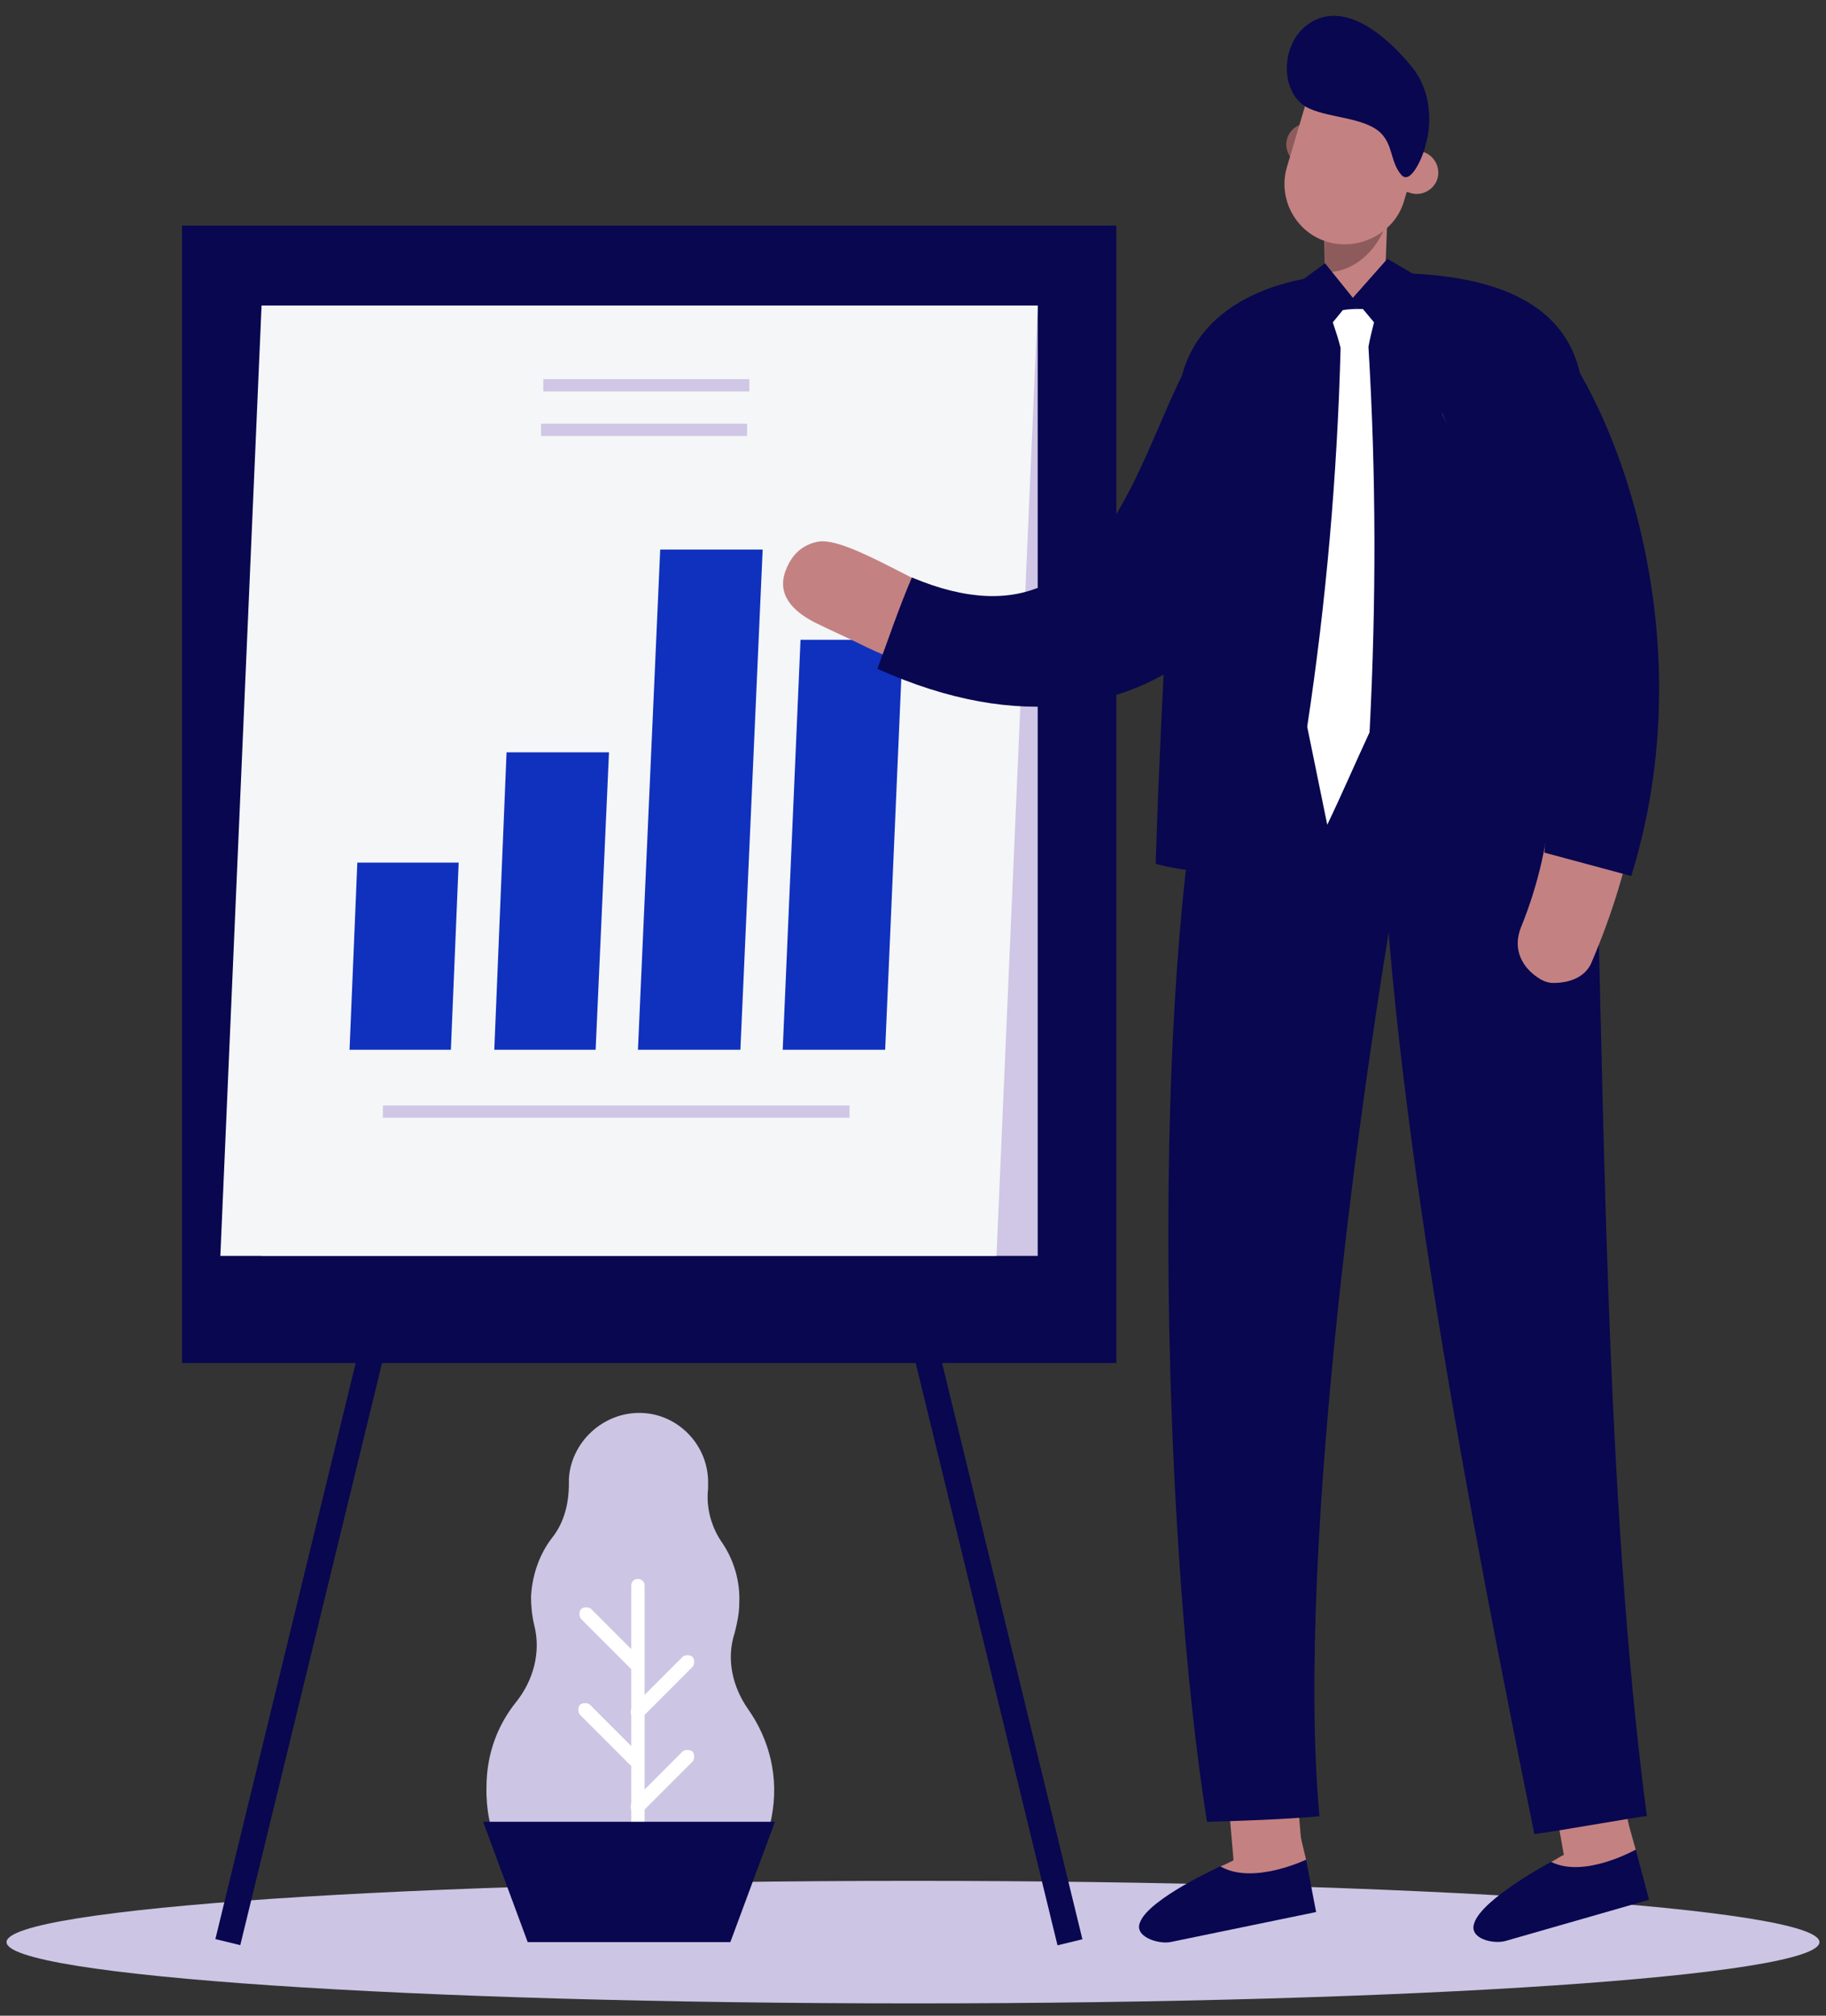 <svg width="87" height="96" viewBox="0 0 87 96" fill="none" xmlns="http://www.w3.org/2000/svg">
<rect x="0" y="0" width="87" height="96" fill="#333333" stroke="none"/>
<g clip-path="url(#clip0_65_1583)">
<path d="M43.5 95.413C67.352 95.413 86.688 94.106 86.688 92.495C86.688 90.883 67.352 89.577 43.5 89.577C19.648 89.577 0.312 90.883 0.312 92.495C0.312 94.106 19.648 95.413 43.5 95.413Z" fill="#CCC5E4"/>
<path d="M36.664 31.169L35.478 31.458L50.385 92.647L51.571 92.358L36.664 31.169Z" fill="#08074F"/>
<path d="M25.169 31.161L10.262 92.35L11.448 92.639L26.355 31.45L25.169 31.161Z" fill="#08074F"/>
<path d="M8.673 64.915H53.187V10.745H8.673V64.915Z" fill="#08074F"/>
<path d="M49.442 14.555H12.462V59.812H49.442V14.555Z" fill="#D0C6E5"/>
<path d="M10.499 59.812H47.479L49.442 14.555H12.462L10.499 59.812Z" fill="#F4F6F8"/>
<path d="M35.701 18.057H25.886V18.64H35.701V18.057Z" fill="#D0C6E5"/>
<path d="M35.595 20.179H25.779V20.763H35.595V20.179Z" fill="#D0C6E5"/>
<path d="M16.654 49.997H21.482L21.853 41.083H17.025L16.654 49.997Z" fill="#1031BD"/>
<path d="M23.551 49.996H28.379L29.016 35.831H24.135L23.551 49.996Z" fill="#1031BD"/>
<path d="M30.395 49.997H35.276L36.337 26.175H31.456L30.395 49.997Z" fill="#1031BD"/>
<path d="M38.141 30.472L37.292 49.996H42.174L43.023 30.472H38.141Z" fill="#1031BD"/>
<path d="M40.475 52.649H18.245V53.233H40.475V52.649Z" fill="#D0C6E5"/>
<path d="M37.451 27.13C37.717 26.441 38.194 25.963 38.937 25.804C40.369 25.486 44.402 28.351 45.993 28.563C47.797 28.828 49.548 28.298 50.981 27.183C54.058 24.69 55.65 20.498 57.188 16.997C57.666 15.989 60.371 17.421 61.061 18.005C61.751 18.588 62.6 19.066 62.069 20.392C60.478 24.372 58.302 28.563 54.588 30.951C51.352 33.02 47.479 33.02 43.924 31.852C42.916 31.534 41.961 31.163 41.006 30.685C40.263 30.314 39.521 29.995 38.778 29.624C37.77 29.094 36.974 28.298 37.451 27.13Z" fill="#C48181"/>
<path d="M63.396 17.474C63.502 15.193 60.584 13.495 58.303 15.14C54.377 18.005 54.164 32.011 43.447 27.502C42.81 28.987 42.28 30.579 41.802 31.852C55.491 38.007 62.971 27.236 63.396 17.474Z" fill="#08074F"/>
<path d="M76.53 80.912L73.291 81.488L74.675 89.271L77.914 88.695L76.53 80.912Z" fill="#C48181"/>
<path d="M77.933 88.09C76.766 88.143 73.901 88.674 73.901 88.674C73.901 88.674 70.611 90.425 70.24 91.592C69.975 92.335 71.142 92.6 71.725 92.441L78.57 90.478L77.933 88.09Z" fill="#08074F"/>
<path d="M77.933 88.09C77.933 88.09 75.493 89.47 73.901 88.674C73.954 88.674 74.431 88.355 74.484 88.355C74.484 88.355 76.341 86.817 77.562 86.764L77.933 88.09Z" fill="#C48181"/>
<path d="M73.105 87.347C70.134 72.704 66.155 52.278 65.784 37.74C69.179 37.422 72.575 37.316 75.97 36.944C76.448 52.543 76.448 71.165 78.464 86.498C78.464 86.445 74.379 87.188 73.105 87.347Z" fill="#08074F"/>
<path d="M61.474 81.603L58.197 81.884L58.853 89.549L62.131 89.268L61.474 81.603Z" fill="#C48181"/>
<path d="M62.228 88.568C61.061 88.568 58.143 88.887 58.143 88.887C58.143 88.887 54.748 90.425 54.323 91.539C54.005 92.229 55.172 92.6 55.756 92.494L62.706 91.062L62.228 88.568Z" fill="#08074F"/>
<path d="M62.229 88.568C62.229 88.568 59.682 89.789 58.144 88.887C58.197 88.887 58.727 88.621 58.727 88.621C58.727 88.621 60.69 87.242 61.911 87.242L62.229 88.568Z" fill="#C48181"/>
<path d="M57.507 86.764C55.438 73.766 54.801 49.307 57.242 36.414C60.319 36.786 64.351 36.945 67.428 37.21C64.988 49.997 61.698 73.819 62.866 86.499C61.062 86.658 59.311 86.711 57.507 86.764Z" fill="#08074F"/>
<path d="M75.439 19.065C75.227 13.017 68.383 12.805 63.873 13.07C59.947 13.282 55.968 15.192 56.127 19.755C56.127 19.755 55.543 28.933 55.172 38.006C55.066 40.924 55.066 41.136 55.066 41.136C55.066 41.136 59.629 42.728 76.66 40.871L75.439 19.065Z" fill="#08074F"/>
<path d="M64.616 14.661C63.82 14.661 63.13 14.024 63.13 13.229L63.077 9.886L66.154 8.931L65.995 13.175C66.101 13.971 65.412 14.661 64.616 14.661Z" fill="#C48181"/>
<path d="M65.306 8.825L63.13 9.037V12.963C64.828 13.016 66.101 11.319 66.154 9.992C66.208 9.727 65.306 8.825 65.306 8.825Z" fill="#8D5B5B"/>
<path d="M64.722 6.544L62.6 5.907C62.069 5.748 61.485 6.066 61.326 6.597C61.167 7.127 61.485 7.711 62.016 7.87L64.244 8.507L64.722 6.544Z" fill="#8D5B5B"/>
<path d="M65.093 8.56L67.216 9.196C67.746 9.356 68.33 9.037 68.489 8.507C68.648 7.976 68.33 7.393 67.799 7.233L65.571 6.597L65.093 8.56Z" fill="#C48181"/>
<path d="M63.289 11.531C61.751 11.106 60.849 9.462 61.326 7.923L62.334 4.527C62.759 2.989 64.404 2.087 65.942 2.564C67.481 2.989 68.383 4.634 67.905 6.172L66.897 9.568C66.473 11.053 64.828 11.955 63.289 11.531Z" fill="#C48181"/>
<path d="M66.738 8.294C67.215 8.931 67.852 7.286 67.905 6.968C68.277 5.748 68.117 4.262 67.322 3.254C66.685 2.458 64.297 -0.301 62.281 1.185C61.008 2.14 61.008 4.315 62.175 5.058C63.13 5.642 65.04 5.535 65.836 6.384C66.367 6.968 66.26 7.711 66.738 8.294Z" fill="#08074F"/>
<path d="M74.007 46.814C73.795 46.814 73.636 46.761 73.423 46.655C72.522 46.124 72.044 45.222 72.468 44.161C75.864 35.832 72.893 27.343 68.754 19.809C68.224 18.854 71.089 17.686 71.885 17.315C72.734 16.944 73.901 17.05 74.431 18.005C79.366 26.6 79.737 36.681 75.864 45.753C75.599 46.496 74.856 46.814 74.007 46.814Z" fill="#C48181"/>
<path d="M72.893 14.768C72.097 14.185 67.958 16.042 67.852 17.209C67.64 19.172 74.697 27.979 73.582 40.606L77.721 41.721C81.541 29.412 76.235 17.368 72.893 14.768Z" fill="#08074F"/>
<path d="M67.375 14.661H62.123V13.282L63.131 12.539L64.457 14.184L66.102 12.327L67.375 13.07V14.661Z" fill="#08074F"/>
<path d="M65.465 15.351L64.934 14.715C64.563 14.715 64.298 14.715 63.98 14.768L63.502 15.351C63.661 15.829 63.767 16.147 63.873 16.572C63.714 22.62 63.184 28.668 62.282 34.611C62.6 36.149 62.918 37.741 63.237 39.279C63.926 37.847 64.563 36.361 65.253 34.876C65.571 28.721 65.571 22.62 65.2 16.519C65.253 16.2 65.359 15.776 65.465 15.351Z" fill="white"/>
<path d="M24.611 81.034C25.407 80.026 25.778 78.699 25.46 77.426C25.354 77.001 25.301 76.524 25.301 76.046C25.354 74.985 25.725 73.977 26.309 73.234C26.892 72.492 27.105 71.59 27.105 70.635C27.105 70.582 27.105 70.476 27.105 70.422C27.211 68.672 28.75 67.239 30.553 67.292C32.357 67.345 33.79 68.884 33.737 70.688C33.737 70.741 33.737 70.794 33.737 70.9C33.631 71.802 33.896 72.757 34.426 73.5C34.957 74.296 35.275 75.304 35.222 76.365C35.222 76.842 35.116 77.32 35.01 77.744C34.586 79.018 34.904 80.344 35.647 81.405C36.655 82.838 37.132 84.641 36.761 86.552C36.23 89.47 33.843 91.751 30.872 92.122C26.627 92.6 23.073 89.257 23.179 85.119C23.179 83.527 23.709 82.148 24.611 81.034Z" fill="#CCC5E4"/>
<path d="M30.394 90C30.182 90 30.076 89.841 30.076 89.682V75.516C30.076 75.304 30.235 75.198 30.394 75.198C30.606 75.198 30.712 75.357 30.712 75.516V89.682C30.712 89.841 30.553 90 30.394 90Z" fill="white"/>
<path d="M30.288 84.164C30.182 84.164 30.129 84.111 30.023 84.058L27.635 81.67C27.529 81.564 27.529 81.299 27.635 81.193C27.741 81.087 28.007 81.087 28.113 81.193L30.5 83.58C30.606 83.687 30.606 83.952 30.5 84.058C30.447 84.111 30.394 84.164 30.288 84.164Z" fill="white"/>
<path d="M30.395 86.392C30.288 86.392 30.235 86.339 30.129 86.286C30.023 86.18 30.023 85.915 30.129 85.809L32.517 83.421C32.623 83.315 32.888 83.315 32.994 83.421C33.1 83.528 33.1 83.793 32.994 83.899L30.607 86.286C30.554 86.392 30.448 86.392 30.395 86.392Z" fill="white"/>
<path d="M30.341 79.601C30.235 79.601 30.182 79.548 30.076 79.495L27.689 77.108C27.582 77.001 27.582 76.736 27.689 76.63C27.795 76.524 28.06 76.524 28.166 76.63L30.553 79.018C30.66 79.124 30.66 79.389 30.553 79.495C30.5 79.601 30.447 79.601 30.341 79.601Z" fill="white"/>
<path d="M30.395 81.883C30.288 81.883 30.235 81.83 30.129 81.777C30.023 81.671 30.023 81.405 30.129 81.299L32.517 78.912C32.623 78.805 32.888 78.805 32.994 78.912C33.1 79.018 33.1 79.283 32.994 79.389L30.607 81.777C30.607 81.83 30.501 81.883 30.395 81.883Z" fill="white"/>
<path d="M25.142 92.494H34.798L36.921 86.764H23.02L25.142 92.494Z" fill="#08074F"/>
</g>
<defs>
<clipPath id="clip0_65_1583">
<rect width="87" height="95.898" fill="white" transform="translate(0 0.051)"/>
</clipPath>
</defs>
</svg>

